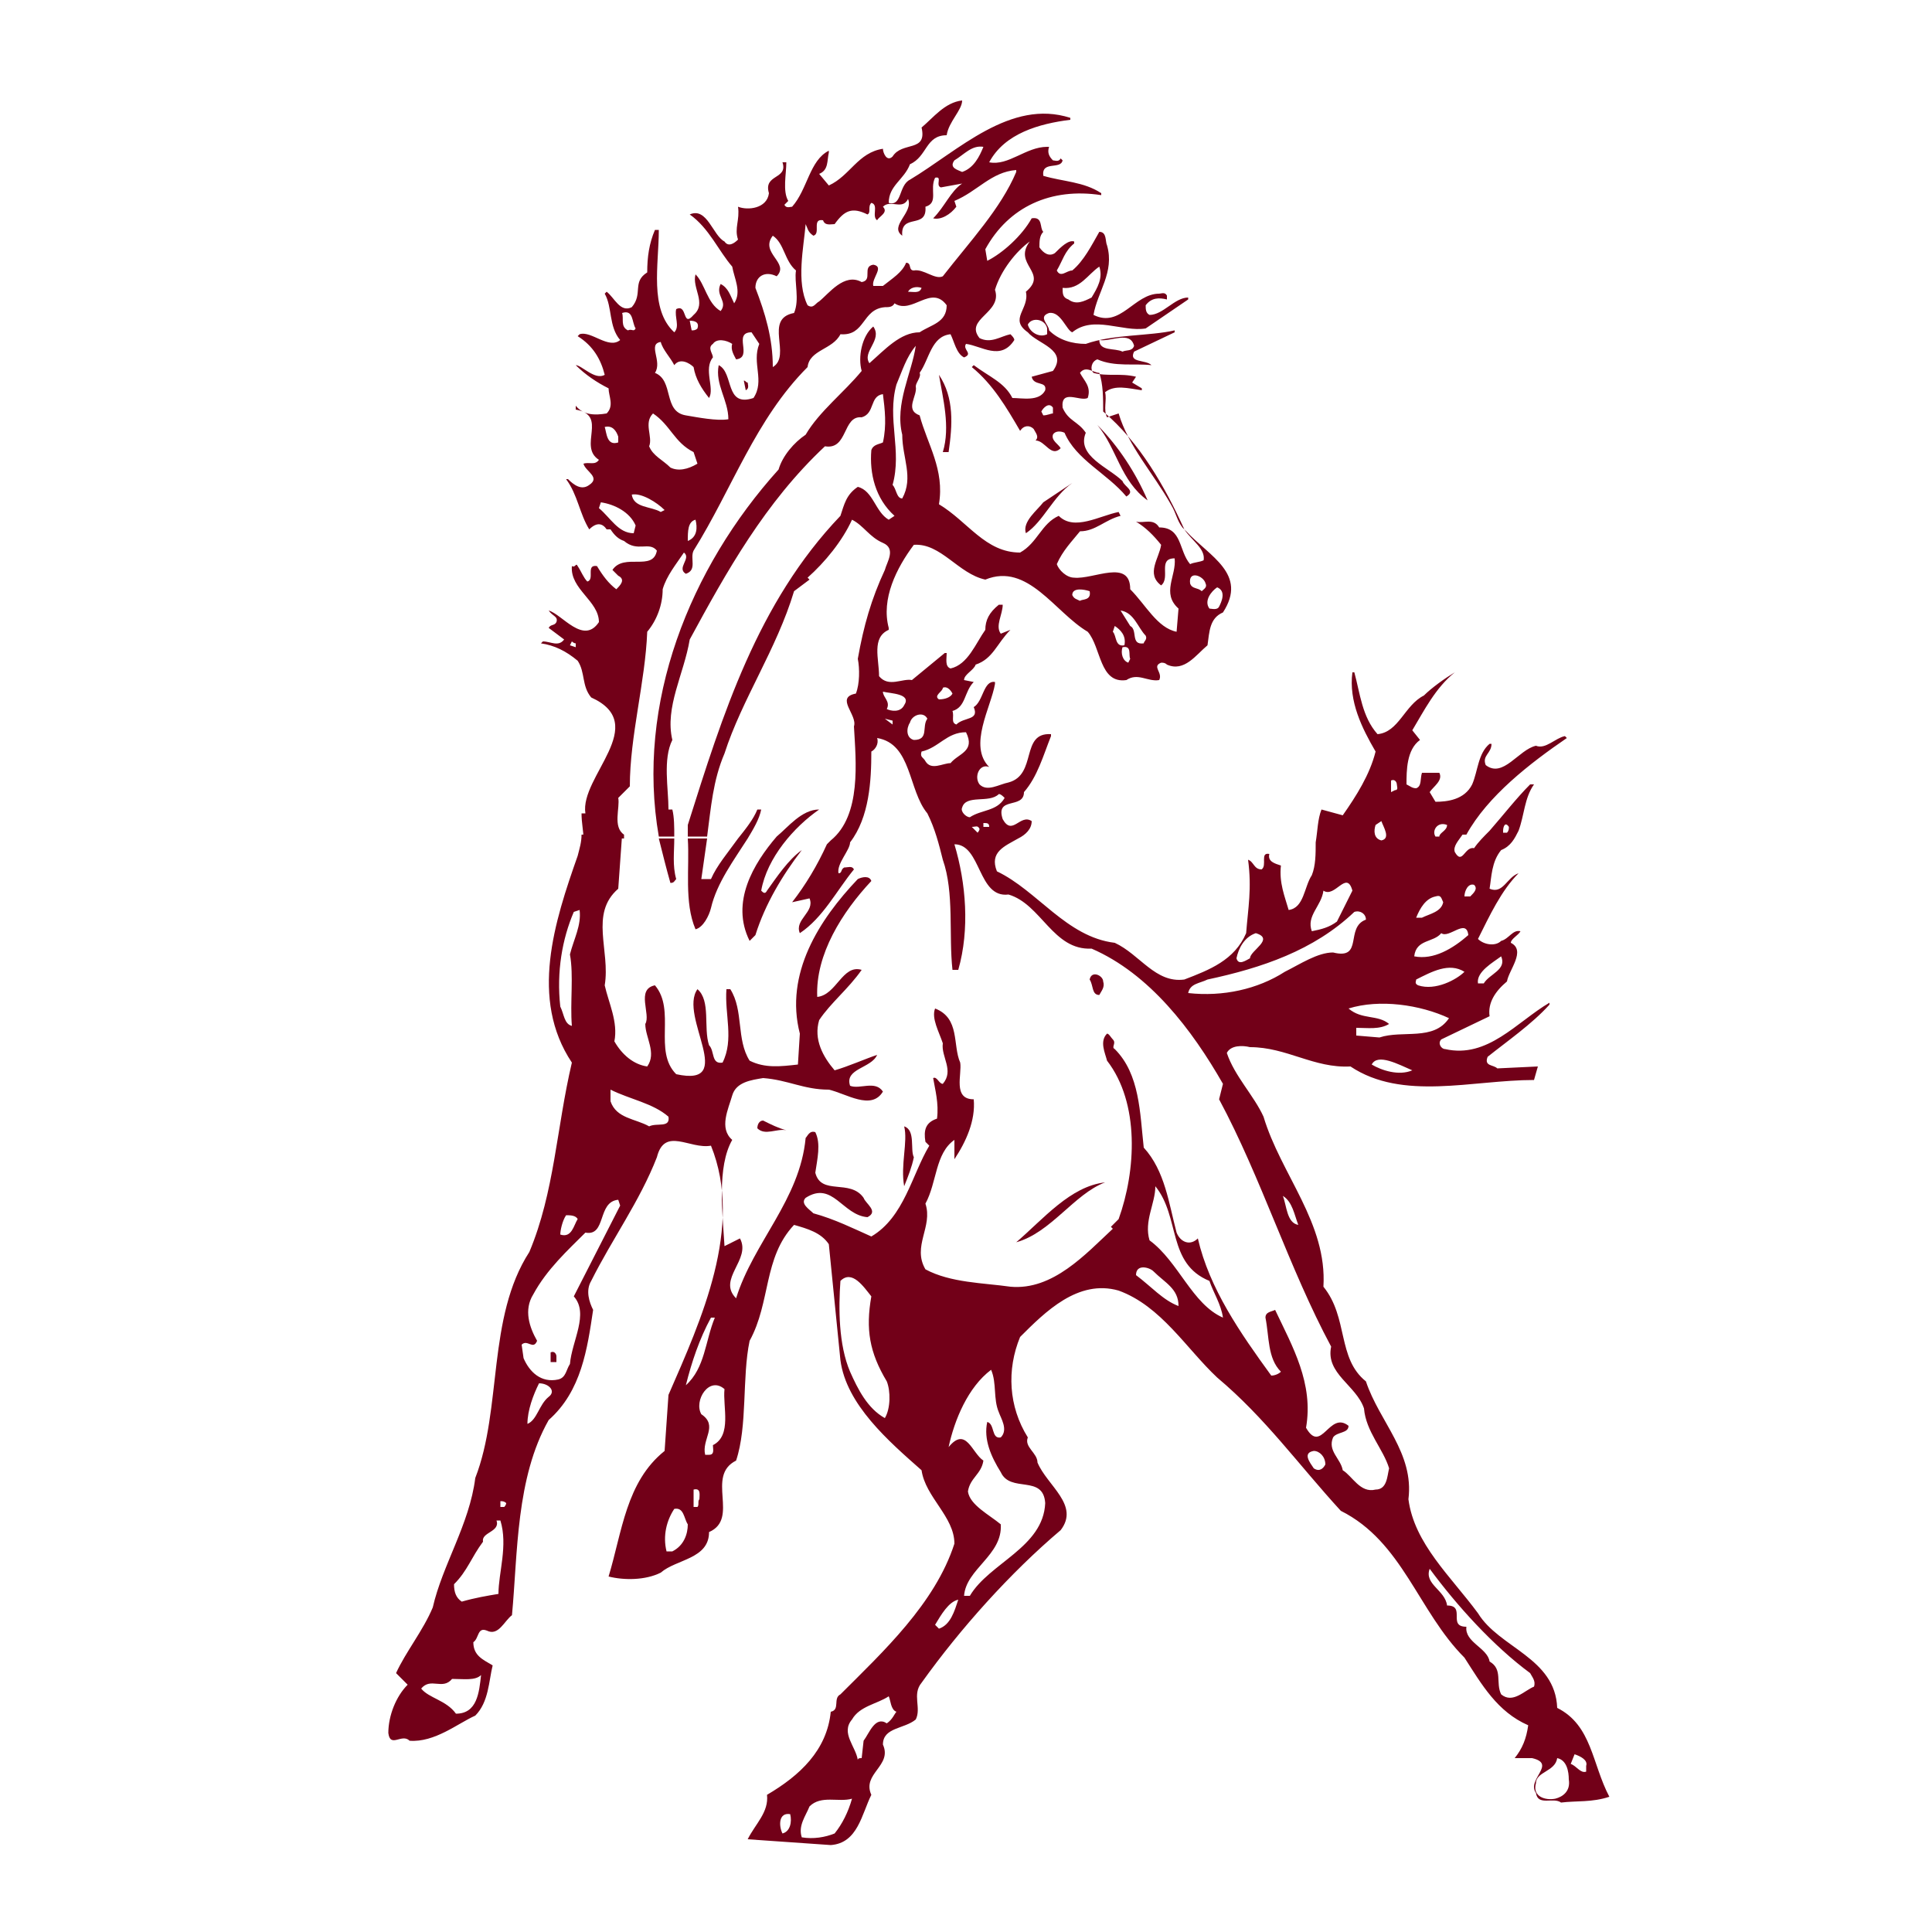 <?xml version="1.0" encoding="utf-8"?>
<!-- Generator: Adobe Illustrator 19.1.0, SVG Export Plug-In . SVG Version: 6.00 Build 0)  -->
<!DOCTYPE svg PUBLIC "-//W3C//DTD SVG 1.1//EN" "http://www.w3.org/Graphics/SVG/1.1/DTD/svg11.dtd">
<svg version="1.1" xmlns="http://www.w3.org/2000/svg" xmlns:xlink="http://www.w3.org/1999/xlink" x="0px" y="0px"
	 viewBox="33 -33 100 100" enable-background="new 33 -33 100 100" xml:space="preserve">

<g id="AREA_1">
	<path fill="#720018" d="M113.6,55.4c-0.1-2.6-3-3.1-4.1-4.9c-1.4-1.9-3.3-3.6-3.6-5.9c0.3-2.4-1.5-4-2.2-6.1
		c-1.5-1.2-0.9-3.3-2.2-4.9c0.2-3.3-2.2-5.8-3.1-8.8c-0.5-1.1-1.5-2.1-1.9-3.3c0.2-0.4,0.8-0.4,1.2-0.3c1.9,0,3.3,1.1,5.2,1
		c2.7,1.8,6.3,0.7,9.5,0.7l0.2-0.7l-2.1,0.1c-0.2-0.2-0.7-0.1-0.5-0.6c1-0.8,2.3-1.7,3.2-2.7l0-0.1c-1.7,1-3.2,2.9-5.4,2.4
		c-0.2,0-0.4-0.3-0.2-0.5l2.5-1.2c-0.1-0.7,0.3-1.3,0.9-1.8c0.1-0.6,1-1.6,0.2-2c0-0.2,0.4-0.4,0.5-0.6c-0.4-0.1-0.6,0.4-1,0.5
		c-0.3,0.3-0.9,0.2-1.2-0.1c0.6-1.2,1.2-2.5,2.1-3.4l0,0c-0.6,0.2-0.8,1.1-1.5,0.8c0.1-0.6,0.1-1.4,0.6-2c0.5-0.2,0.7-0.6,0.9-1h0
		c0.3-0.8,0.3-1.7,0.8-2.4l-0.2,0c-0.7,0.7-1.4,1.6-2.1,2.4l0.7,0c0-0.2,0.1-0.5,0.3-0.2c0,0.1,0,0.2-0.1,0.3l-0.2,0c0,0,0,0,0-0.1
		l-0.7,0c-0.3,0.3-0.6,0.6-0.8,0.9c-0.5-0.1-0.6,0.9-1,0.2c-0.1-0.3,0.2-0.6,0.4-0.9h0.2c1.1-2,3.3-3.7,5.2-5l-0.1-0.1
		c-0.5,0.1-1,0.7-1.5,0.5c-0.9,0.2-1.7,1.7-2.6,1c-0.2-0.5,0.3-0.6,0.3-1.1l-0.1,0c-0.6,0.5-0.6,1.4-0.9,2.1
		c-0.4,0.8-1.3,0.9-1.9,0.9L107,8c0.2-0.3,0.7-0.6,0.5-1l-0.9,0c-0.1,0.3,0,0.7-0.3,0.8c-0.2,0-0.3-0.1-0.5-0.2c0-0.7,0-1.8,0.7-2.3
		l-0.4-0.5c0.6-1,1.2-2.2,2.2-3l0,0c-0.5,0.3-1.2,0.8-1.6,1.2c-1,0.5-1.3,1.9-2.4,2c-0.8-0.9-0.9-2.1-1.2-3.2l-0.1,0
		c-0.2,1.5,0.5,2.9,1.2,4.1c-0.3,1.2-1,2.3-1.7,3.3l-1.1-0.3c-0.2,0.5-0.2,1.1-0.3,1.7h0c0,0.6,0,1.2-0.2,1.7
		c-0.4,0.6-0.4,1.7-1.2,1.8c-0.2-0.7-0.5-1.4-0.4-2.3c-0.3-0.1-0.7-0.2-0.6-0.6c-0.5-0.1-0.1,0.6-0.4,0.8c-0.4,0-0.4-0.4-0.7-0.5
		c0.2,1.5,0,2.5-0.1,3.8c-0.6,1.4-1.9,1.9-3.2,2.4c-1.5,0.2-2.3-1.3-3.6-1.9c-2.5-0.3-4-2.7-6.1-3.7c-0.4-1,0.4-1.3,1.1-1.7h0
		c0.4-0.2,0.7-0.5,0.7-0.9c-0.6-0.4-1,0.8-1.5-0.1C84.5,8.2,86,8.9,86,8c0.7-0.8,1-1.9,1.4-2.9l0-0.1c-1.6-0.1-0.7,2.1-2.2,2.5
		c-0.5,0.1-1.1,0.5-1.5,0.1c-0.3-0.4,0-1.1,0.5-0.9l0,0c-1.1-1.1,0.1-3.1,0.3-4.3l0-0.1c-0.6-0.1-0.6,1-1.1,1.3
		c0.3,0.7-0.5,0.5-0.9,0.9c-0.3-0.1-0.1-0.4-0.2-0.7c0.7-0.2,0.6-1,1.1-1.5l-0.5-0.1c0-0.3,0.5-0.5,0.6-0.8c0.9-0.3,1.1-1.1,1.8-1.8
		l0,0l-0.5,0.2c-0.3-0.4,0.1-1,0.1-1.5l-0.2,0C84.2-1.3,84-0.9,84-0.4c-0.5,0.7-0.9,1.8-1.8,2C81.9,1.5,82,1.1,82,0.8l-0.1,0
		l-1.7,1.4c-0.5-0.1-1.2,0.4-1.7-0.2c0-0.9-0.4-2,0.5-2.4l0-0.1c-0.4-1.5,0.4-3.1,1.3-4.3c1.4-0.1,2.3,1.5,3.7,1.8
		c2.2-0.9,3.6,1.7,5.3,2.7c0.7,0.8,0.6,2.7,2,2.5c0.6-0.4,1.1,0.1,1.7,0c0.2-0.4-0.4-0.7,0.1-0.9c0.1,0,0.2,0,0.3,0.1
		c0.9,0.4,1.5-0.5,2.1-1c0.1-0.7,0.1-1.4,0.8-1.7c1.3-2-0.7-2.9-1.9-4.2l-0.2-0.2c-0.3-0.4-0.3-0.7-0.6-1.2c-0.9-1.6-2.2-3-2.7-4.7
		l-0.6,0.2c-0.2-0.4,0-0.9-0.1-1.3c0.5-0.4,1.2-0.2,1.9-0.1l0-0.1l-0.5-0.3l0.2-0.3l0,0c-0.8-0.2-1.5,0-2.2-0.2
		c-0.2-0.2-0.1-0.6,0.2-0.7c0.9,0.4,1.9,0.2,2.8,0.3c0,0,0,0,0,0c-0.3-0.3-1.2-0.1-0.9-0.7l2.1-1l0-0.1c-1.3,0.3-3.2,0.2-4.6,0.7
		c-0.7,0-1.4-0.2-1.9-0.7c0-0.3-0.6-0.7,0-0.9c0.6-0.1,0.9,0.9,1.2,1c1.1-0.9,2.6,0,3.8-0.2l2.2-1.5l0-0.1c-0.7,0-1.3,0.9-2,0.9
		c-0.2-0.1-0.2-0.3-0.2-0.5c0.3-0.4,0.7-0.4,1.1-0.3l0-0.2c-0.1-0.2-0.3-0.1-0.4-0.1c-1.3,0-2,1.8-3.4,1.1c0.2-1.2,1.1-2.2,0.7-3.6
		c-0.1-0.2,0-0.7-0.4-0.7c-0.4,0.7-0.8,1.5-1.4,2c-0.3,0-0.6,0.4-0.8,0c0.3-0.5,0.4-1,0.9-1.4l0-0.1c-0.3-0.1-0.7,0.3-1,0.6
		c-0.3,0.2-0.6,0-0.8-0.3c0-0.3,0-0.6,0.2-0.8c-0.2-0.2,0-0.8-0.6-0.7c-0.5,0.9-1.5,1.8-2.3,2.2L84-20.1c1.2-2.2,3.4-3.2,6-2.8
		l0-0.1c-0.9-0.6-2-0.6-3-0.9c-0.1-0.8,0.9-0.3,1-0.8l-0.1-0.1c-0.1,0.2-0.3,0.1-0.4,0.1c-0.2-0.2-0.3-0.4-0.2-0.7l-0.1,0
		c-1.1,0-2,1-3,0.8c0.8-1.5,2.6-2,4.2-2.2l0-0.1c-3.1-1-5.8,1.7-8.3,3.2c-0.6,0.3-0.4,1.4-1.1,1.2c0-0.9,0.8-1.2,1.1-2
		C81-24.9,80.9-26,82-26c0.1-0.7,0.8-1.3,0.8-1.8c-0.9,0.1-1.5,0.9-2.1,1.4c0.3,1.3-1,0.7-1.5,1.5c-0.3,0.3-0.5-0.2-0.5-0.4
		c-1.3,0.2-1.7,1.4-2.8,1.9L75.4-24c0.5-0.2,0.4-0.7,0.5-1.1l0-0.1c-1,0.5-1.1,2-1.9,2.9c-0.1,0-0.3,0.1-0.4-0.1l0.2-0.2
		c-0.3-0.5-0.1-1.4-0.1-2l-0.2,0c0.3,0.9-1,0.6-0.7,1.6c-0.1,0.8-1.1,0.9-1.6,0.7c0.1,0.7-0.2,1.1,0,1.7c-0.2,0.2-0.5,0.4-0.7,0.1
		c-0.6-0.3-0.9-1.8-1.8-1.4c1,0.7,1.5,1.9,2.2,2.7c0.1,0.6,0.5,1.3,0.1,1.9c-0.2-0.4-0.3-0.8-0.7-1c-0.3,0.6,0.4,0.9,0,1.4
		c-0.7-0.4-0.8-1.4-1.3-1.9c-0.2,0.7,0.6,1.5-0.1,2.1c-0.6,0.7-0.3-0.6-0.9-0.3c-0.1,0.4,0.2,0.9-0.1,1.2c-1.3-1.2-0.8-3.5-0.8-5.3
		l-0.2,0c-0.3,0.7-0.4,1.4-0.4,2.2c-0.8,0.5-0.2,1.1-0.8,1.8c-0.6,0.3-0.9-0.5-1.3-0.8l-0.1,0.1c0.4,0.7,0.2,1.7,0.8,2.4
		c-0.6,0.5-1.5-0.5-2.1-0.3l-0.1,0.1c0.8,0.5,1.2,1.2,1.4,2c-0.5,0.3-1.2-0.5-1.5-0.5l0,0c0.5,0.5,1.1,0.9,1.7,1.2
		c0,0.4,0.3,0.9-0.1,1.3c-0.6,0.1-1.2,0.1-1.6-0.4l0,0.2c1.7,0.3,0.1,1.9,1.2,2.6c-0.2,0.3-0.5,0.1-0.8,0.2c0.1,0.4,0.9,0.7,0.3,1.1
		c-0.4,0.3-0.8,0-1.1-0.3l-0.1,0c0.6,0.8,0.7,1.8,1.2,2.6h0c0.4-0.4,0.7-0.3,0.9,0h0.2c0.2,0.3,0.4,0.5,0.7,0.6
		C66-4.4,66.6-5,67-4.5c-0.2,1.1-1.7,0.1-2.3,1L65-3.2c0.4,0.2,0.1,0.5-0.1,0.7c-0.4-0.3-0.7-0.7-1-1.2c-0.6-0.1-0.1,0.7-0.5,0.8
		c-0.2-0.2-0.3-0.5-0.5-0.8c-0.1-0.2-0.1,0.1-0.3,0c-0.1,1.2,1.4,1.8,1.4,2.9c-0.8,1.2-1.9-0.4-2.6-0.6l0,0c0.2,0.3,0.5,0.3,0.4,0.6
		c-0.1,0.2-0.3,0.1-0.4,0.3l0.8,0.6c-0.3,0.4-0.7,0.1-1.1,0.1L61,0.3c0.7,0.1,1.3,0.4,1.9,0.9c0.4,0.6,0.2,1.3,0.7,1.9
		c3.1,1.4-0.6,4.1-0.3,6l-0.2,0c0,0.5,0.1,0.9,0.1,1.3h2.1l0-0.2c-0.6-0.4-0.2-1.4-0.3-1.9l0.6-0.6c0-2.6,0.8-5.4,0.9-8
		c0.5-0.6,0.8-1.4,0.8-2.2c0.2-0.7,0.7-1.3,1.1-1.9c0.4,0.3-0.4,0.8,0.1,1.1c0.6-0.2,0.2-0.8,0.4-1.2c2-3.2,3.2-6.8,5.9-9.5
		c0.1-0.9,1.3-0.9,1.7-1.7c1.3,0.1,1.1-1.3,2.3-1.4c0.2,0,0.4,0,0.5-0.2c0.9,0.6,1.9-1,2.7,0.1c0,0.9-0.8,1-1.4,1.4
		c-1,0-1.8,0.9-2.6,1.6c-0.4-0.6,0.7-1.2,0.2-1.9c-0.6,0.5-0.8,1.6-0.6,2.3c-0.9,1.1-2.2,2.1-2.9,3.3c-0.6,0.4-1.2,1.1-1.4,1.8
		c-4.6,5.1-7.4,12.1-6.2,19h0.8c0-0.5,0-1-0.1-1.4l-0.2,0c0-1.1-0.3-2.6,0.2-3.6c-0.4-1.7,0.6-3.4,0.9-5.2c1.9-3.5,3.9-7.1,7-10
		c1.2,0.2,0.9-1.6,1.9-1.5c0.7-0.2,0.4-1.1,1.1-1.2c0.1,0.8,0.2,1.6,0,2.5c-0.2,0.1-0.5,0.1-0.6,0.4c-0.1,1.2,0.2,2.5,1.2,3.4
		L79-6.1c-0.7-0.4-0.8-1.5-1.6-1.7c-0.6,0.4-0.7,0.9-0.9,1.5c-4.3,4.5-6.1,10.3-7.9,16c0,0.2,0,0.4,0,0.6h1c0.2-1.5,0.3-2.9,0.9-4.3
		c0.9-2.8,2.7-5.4,3.6-8.4L74.9-3l-0.1-0.1c0.9-0.8,1.8-1.9,2.3-3c0.6,0.3,0.9,0.9,1.6,1.2c0.7,0.3,0.2,1,0.1,1.4
		c-0.7,1.5-1.1,2.9-1.4,4.6c0.1,0.5,0.1,1.3-0.1,1.8c-1.1,0.2,0.1,1.1-0.1,1.7c0.1,1.8,0.4,4.6-1.2,5.9c-0.1,0.1-0.1,0.1-0.2,0.2
		c-0.5,1.1-1.1,2.1-1.8,3l0.9-0.2c0.3,0.7-0.8,1.1-0.5,1.8c1.2-0.8,1.9-2.2,2.8-3.3c-0.1-0.2-0.3-0.1-0.5-0.1
		c-0.2,0.1-0.1,0.3-0.3,0.3c-0.1-0.5,0.6-1.2,0.6-1.6c1-1.3,1.1-3.2,1.1-4.7c0.2-0.1,0.4-0.4,0.3-0.7c1.8,0.3,1.6,2.7,2.6,3.9
		c0.4,0.8,0.6,1.6,0.8,2.4c0.6,1.7,0.3,3.9,0.5,5.7l0.3,0c0.6-2.1,0.4-4.5-0.2-6.5c1.4,0,1.2,2.8,2.8,2.6c1.7,0.5,2.3,2.9,4.3,2.8
		c3,1.3,5.2,4.2,6.8,7l-0.2,0.8c2.2,4.1,3.6,8.7,5.8,12.8c-0.3,1.4,1.3,2,1.7,3.2c0.1,1.2,1,2.1,1.3,3.1c-0.1,0.4-0.1,1.1-0.7,1.1
		c-0.8,0.2-1.2-0.7-1.7-1c-0.1-0.6-0.8-1-0.5-1.7c0.2-0.3,0.8-0.2,0.8-0.6c-1-0.8-1.4,1.5-2.2,0.1c0.4-2.3-0.7-4.2-1.6-6.1
		c-0.2,0.1-0.5,0.1-0.5,0.4c0.2,1,0.1,2.1,0.8,2.8c-0.1,0.1-0.3,0.2-0.5,0.2c-1.6-2.2-3.2-4.5-3.8-7.1c-0.4,0.4-0.9,0.2-1.1-0.3
		c-0.4-1.5-0.6-3.2-1.7-4.4c-0.2-1.8-0.2-3.8-1.5-5.1c-0.2-0.1,0.1-0.3-0.1-0.5c-0.1-0.1-0.2-0.3-0.3-0.3c-0.4,0.4-0.1,1,0,1.4
		c1.7,2.2,1.5,5.7,0.6,8.2l-0.4,0.4l0.1,0.1c-1.4,1.3-3.1,3.2-5.3,3c-1.4-0.2-3.1-0.2-4.4-0.9c-0.7-1.2,0.4-2.2,0-3.4
		c0.6-1.1,0.5-2.6,1.5-3.3l0,1c0.6-0.9,1.1-2,1-3.1c-1.1,0-0.6-1.3-0.7-1.9c-0.4-0.9,0-2.3-1.3-2.8c-0.2,0.5,0.2,1.2,0.4,1.8
		c-0.1,0.7,0.6,1.4,0,2.1c-0.2,0-0.3-0.4-0.5-0.3c0.1,0.6,0.3,1.3,0.2,2.1c-0.6,0.2-0.7,0.6-0.6,1.2l0.2,0.2c-0.9,1.5-1.3,3.7-3,4.7
		c-0.9-0.4-1.9-0.9-3-1.2c-0.2-0.2-0.7-0.5-0.4-0.8c1.4-0.9,1.9,0.9,3.2,1c0.6-0.3-0.1-0.7-0.2-1c-0.7-1-2.2-0.1-2.5-1.3
		c0.1-0.7,0.3-1.5,0-2.1c-0.3-0.1-0.4,0.2-0.5,0.3c-0.3,3.2-2.7,5.4-3.6,8.3c-1-1,0.8-2,0.2-3.1l-0.8,0.4c-0.1-1.7-0.4-4.1,0.4-5.5
		c-0.7-0.6-0.2-1.6,0-2.3c0.2-0.7,1-0.8,1.6-0.9c1.3,0.1,2.1,0.6,3.4,0.6c0.9,0.2,2.2,1.1,2.8,0.1c-0.4-0.6-1.2-0.1-1.7-0.3
		c-0.3-0.9,1.1-0.9,1.4-1.6c-0.6,0.2-1.5,0.6-2.2,0.8c-0.6-0.7-1.1-1.6-0.8-2.6c0.6-0.9,1.5-1.6,2.2-2.6c-1-0.3-1.3,1.3-2.3,1.4
		c-0.1-2.2,1.3-4.4,2.8-6c-0.1-0.3-0.5-0.2-0.7-0.1c-2,2.1-3.8,4.9-3,8l-0.1,1.6c-0.9,0.1-1.7,0.2-2.5-0.2c-0.7-1.1-0.3-2.6-1-3.7
		l-0.2,0c-0.1,1.3,0.4,2.6-0.2,3.8c-0.6,0.1-0.4-0.6-0.7-0.9c-0.3-0.9,0.1-2.3-0.6-2.9c-1,1.4,2.1,5.1-1.1,4.4
		c-1.2-1.2,0-3.3-1.1-4.6c-1,0.2-0.2,1.5-0.5,2c0,0.7,0.6,1.5,0.1,2.2c-0.7-0.1-1.3-0.6-1.7-1.3c0.2-1-0.3-2-0.5-2.9
		c0.3-1.8-0.8-3.7,0.7-5l0.2-2.8l-2.1,0c0,0.4-0.1,0.7-0.2,1.1c-1.2,3.4-2.5,7.4-0.3,10.7c-0.8,3.4-0.9,6.7-2.2,9.8
		c-2.2,3.4-1.4,8.1-2.8,11.7c-0.3,2.4-1.7,4.5-2.2,6.7c-0.5,1.2-1.4,2.3-1.9,3.4l0.6,0.6c-0.6,0.6-1,1.6-1,2.5
		c0.1,0.8,0.7,0,1.1,0.4c1.3,0.1,2.5-0.9,3.4-1.3c0.7-0.7,0.7-1.8,0.9-2.6c-0.5-0.3-1-0.5-1-1.2c0.3-0.2,0.2-0.8,0.7-0.6
		c0.6,0.3,0.9-0.5,1.3-0.8c0.3-3.2,0.2-7.1,1.9-10.1c1.7-1.5,2-3.7,2.3-5.7c-0.2-0.4-0.4-1-0.1-1.5c1.1-2.2,2.5-4.1,3.4-6.4
		c0.4-1.6,1.7-0.4,2.8-0.6c1.7,4.2-0.5,9-2.2,12.9l-0.2,2.9c-2,1.6-2.2,4.2-2.9,6.5c0.8,0.2,1.9,0.2,2.7-0.2
		c0.8-0.7,2.5-0.7,2.5-2.1c1.6-0.7-0.2-2.9,1.4-3.7c0.6-1.8,0.3-4.3,0.7-6.2c1.1-2,0.7-4.3,2.3-6c0.7,0.2,1.4,0.4,1.8,1l0.6,6
		c0.3,2.3,2.5,4.2,4.2,5.7c0.2,1.4,1.7,2.4,1.7,3.8c-1,3.1-3.7,5.6-5.9,7.8c-0.4,0.2,0,0.8-0.5,0.9c-0.2,2-1.6,3.3-3.3,4.3
		c0.1,0.9-0.6,1.5-1,2.3l4.3,0.3c1.4-0.1,1.6-1.6,2.1-2.6c-0.5-1.1,1.1-1.5,0.6-2.6c0-0.9,1.1-0.8,1.7-1.3c0.3-0.6-0.2-1.3,0.3-1.9
		c2-2.8,4.6-5.7,7.2-7.9c1-1.3-0.7-2.3-1.2-3.5c0-0.5-0.7-0.8-0.5-1.3c-1-1.6-1.1-3.5-0.4-5.2c1.3-1.3,3-3,5.1-2.4
		c2.2,0.8,3.5,3,5.1,4.5c2.5,2.1,4.2,4.5,6.4,6.9c3.2,1.6,4,5.2,6.4,7.6c0.9,1.4,1.7,2.8,3.3,3.5c-0.1,0.7-0.3,1.2-0.7,1.7l0.9,0
		c1.3,0.3-0.3,1.1,0.2,1.8c0.1,0.7,0.9,0.2,1.3,0.5c0.8-0.1,1.6,0,2.5-0.3C115.4,58.3,115.4,56.3,113.6,55.4z M110.7,16.5
		c0.3,0.7-0.6,0.9-0.9,1.4l-0.3,0C109.4,17.3,110.3,16.8,110.7,16.5z M91.7-15.1c-0.1,0.3-0.4,0.2-0.6,0.3c-0.4-0.2-1.2,0-1.2-0.6
		C90.5-15.3,91.5-15.9,91.7-15.1z M88-18.1c0.9,0.1,1.3-0.7,1.9-1.1c0.2,0.6-0.1,1.1-0.4,1.6c-0.4,0.2-0.8,0.4-1.2,0.1
		C88-17.6,88-17.8,88-18.1z M62.8,0.5l-0.3-0.1l0.1-0.2c0,0,0.1,0.1,0.2,0.1L62.8,0.5z M88.9-1.9C88.7-2,88.6-2,88.5-2.2
		c0-0.4,0.6-0.3,0.9-0.2C89.5-1.9,89-2,88.9-1.9z M90.6-0.3l0.1-0.3c0.3,0.2,0.6,0.5,0.5,1C90.7,0.5,90.8-0.1,90.6-0.3z M91.4,1.3
		c-0.3-0.1-0.4-0.5-0.3-0.8c0.5-0.1,0.3,0.4,0.4,0.6L91.4,1.3z M92.2,0.3c-0.7,0.1-0.3-0.7-0.7-0.9L91-1.4c0.7,0.1,0.9,0.9,1.3,1.3
		C92.4,0.1,92.2,0.2,92.2,0.3z M96-2.6c0.5,0.2,0.2,0.8,0.1,1c-0.1,0.2-0.4,0.1-0.5,0.1C95.3-1.9,95.7-2.4,96-2.6z M95.4-2.8
		c0.1,0.2-0.1,0.3-0.2,0.4c-0.2-0.2-0.5-0.1-0.6-0.4C94.5-3.5,95.3-3.2,95.4-2.8z M87.2-16l0,0.3c-0.4,0.2-0.9-0.1-1-0.5
		C86.4-16.6,87.1-16.5,87.2-16z M82.4-24.7c0.5-0.3,0.9-0.8,1.5-0.7c-0.2,0.5-0.5,1.1-1.1,1.3C82.6-24.2,82.1-24.3,82.4-24.7z
		 M69.1-16c-0.1,0.1-0.2,0.1-0.3,0.1l-0.1-0.5C69-16.4,69.2-16.3,69.1-16z M65.9-16c-0.1,0.2-0.2,0-0.4,0.1
		c-0.4-0.2-0.2-0.6-0.3-0.9C65.8-17,65.7-16.3,65.9-16z M65-10.4l0,0.3c-0.6,0.2-0.6-0.5-0.7-0.8C64.7-11,64.9-10.7,65-10.4z
		 M65.8-5.4c-0.8,0-1.2-0.8-1.8-1.3L64.1-7c0.7,0.1,1.5,0.5,1.8,1.2L65.8-5.4z M67.2-6.5c-0.5-0.3-1.4-0.2-1.5-0.9
		C66.2-7.5,67-7,67.4-6.6L67.2-6.5z M68.6-5c0-0.5,0-1,0.4-1.1C69.1-5.7,69.1-5.2,68.6-5z M67.7-8.8c-0.4-0.4-0.9-0.6-1.1-1.1
		c0.2-0.5-0.3-1.2,0.2-1.7c0.9,0.6,1.1,1.5,2.1,2l0.2,0.6C68.6-8.7,68.1-8.6,67.7-8.8z M72-12.4c-1.5,0.5-1-1.3-1.8-1.7
		c-0.2,1,0.5,1.8,0.5,2.8c-0.6,0.1-1.6-0.1-2.2-0.2c-1.2-0.2-0.6-1.8-1.6-2.2c0.4-0.6-0.4-1.5,0.3-1.6c0.1,0.4,0.5,0.8,0.7,1.2
		c0.3-0.4,0.8-0.1,1,0.1c0.1,0.6,0.4,1.1,0.8,1.6c0.3-0.5-0.3-1.5,0.2-2.1c0-0.2-0.3-0.5,0-0.7c0.2-0.3,0.7-0.2,1,0
		c-0.1,0.3,0.1,0.6,0.2,0.8c0.9-0.1-0.2-1.4,0.8-1.4l0.4,0.6C71.9-14.2,72.6-13.3,72-12.4z M74.1-16.8C72.5-16.5,74-14.6,73-14
		c0-1.5-0.4-2.8-0.9-4.1c0-0.6,0.5-0.9,1.1-0.6c0.7-0.7-0.9-1.2-0.2-2.1c0.6,0.4,0.6,1.3,1.2,1.8C74.1-18.4,74.4-17.5,74.1-16.8z
		 M80-17.9c0.1-0.2,0.4-0.3,0.7-0.2C80.6-17.8,80.3-17.9,80-17.9z M80.3-19c-0.3,0-0.1-0.4-0.4-0.4c-0.2,0.5-0.7,0.8-1.2,1.2l-0.5,0
		c-0.1-0.4,0.6-1,0-1.1c-0.6,0.1,0,0.8-0.6,0.9c-0.9-0.5-1.7,0.6-2.2,1c-0.2,0.1-0.3,0.4-0.6,0.2c-0.6-1.2-0.2-3-0.1-4.2
		c0.1,0.2,0.1,0.4,0.4,0.6c0.4-0.1-0.1-0.9,0.5-0.8c0.1,0.3,0.4,0.2,0.6,0.2c0.5-0.7,0.9-0.9,1.7-0.5c0.2-0.1,0-0.4,0.2-0.6
		c0.4,0.1,0,0.7,0.3,0.9c0.1-0.2,0.6-0.4,0.3-0.7c0.4-0.4,1,0.2,1.3-0.4c0.3,0.7-1,1.4-0.3,1.9c-0.1-1.2,1.3-0.3,1.2-1.5
		c0.7-0.2,0.2-0.9,0.5-1.5c0.4-0.1,0,0.4,0.3,0.5l1.1-0.2c-0.6,0.4-0.9,1.2-1.5,1.8c0.4,0.1,0.9-0.2,1.2-0.6l-0.1-0.3
		c1.2-0.5,1.9-1.5,3.2-1.6l0,0.1c-0.8,1.9-2.4,3.6-3.8,5.4C81.4-18.5,80.8-19.1,80.3-19z M80.6-13.7c0.5-0.7,0.6-1.9,1.6-2
		c0.2,0.4,0.3,1,0.7,1.2c0.5-0.2-0.1-0.4,0.1-0.7c0.8,0.1,1.8,0.9,2.5-0.2c0-0.1-0.1-0.2-0.2-0.3c-0.5,0.1-1,0.5-1.6,0.2
		c-0.8-1,1.2-1.3,0.8-2.5c0.3-1,1.1-2,1.8-2.5c-0.9,1.2,1,1.6-0.2,2.6c0.2,0.9-0.9,1.4,0.1,2.1c0.5,0.6,2.1,0.9,1.3,2l-1.1,0.3
		c0.1,0.5,0.8,0.2,0.7,0.7c-0.3,0.6-1.2,0.4-1.7,0.4c-0.4-0.8-1.2-1.1-2-1.7l-0.1,0.1c1.1,0.9,1.8,2.1,2.5,3.3
		c0.2-0.3,0.5-0.3,0.7-0.1c0.1,0.2,0.3,0.4,0.1,0.6c0.5,0,0.8,0.9,1.3,0.4c-0.1-0.2-0.5-0.4-0.4-0.7c0.1-0.2,0.4-0.2,0.6-0.1
		c0.6,1.4,2.2,2.1,3.2,3.3c0.5-0.3-0.1-0.5-0.2-0.8c-0.7-0.7-2.4-1.3-1.9-2.5c-0.4-0.6-0.9-0.6-1.2-1.3c-0.1-1,0.9-0.3,1.3-0.5
		c0.2-0.6-0.2-0.9-0.4-1.3c0.3-0.4,0.7,0,1,0c0.2,0.6,0.2,1.3,0.2,2c1.9,1.6,3.2,3.9,4.2,6.1C94.7-5,95.4-4.6,95.3-4
		c-0.2,0.1-0.5,0.1-0.7,0.2C94-4.5,94.2-5.7,93-5.7c-0.3-0.5-0.8-0.2-1.2-0.3L91.8-6c0.5,0.3,0.9,0.7,1.3,1.2
		c-0.1,0.7-0.8,1.5,0,2.1c0.5-0.4-0.2-1.4,0.7-1.4c0.1,0.9-0.7,1.8,0.2,2.6l-0.1,1.2c-1-0.2-1.6-1.4-2.4-2.2c0-1.6-1.9-0.5-2.9-0.6
		c-0.4,0-0.8-0.4-0.9-0.7c0.3-0.7,0.8-1.2,1.2-1.7c0.8,0,1.3-0.6,2.1-0.8l-0.1-0.2c-1,0.2-2.3,1-3.1,0.2c-0.9,0.4-1.1,1.4-2,1.9
		c-1.8,0-2.7-1.6-4.2-2.5c0.3-1.8-0.6-3.1-1-4.6c-0.8-0.3-0.1-1-0.2-1.5C80.4-13.2,80.7-13.5,80.6-13.7L80.6-13.7z M87.5-11.6
		c-0.1,0-0.3,0.1-0.5,0.1l-0.1-0.2c0.1-0.2,0.4-0.5,0.6-0.2C87.5-11.8,87.5-11.7,87.5-11.6z M79.2-7.9c0.5-1.8-0.3-3.4,0.2-5.2
		c0.3-0.7,0.5-1.4,1-2c-0.2,1.4-1.1,3-0.7,4.6c0,1.2,0.6,2.2,0,3.3C79.4-7.2,79.4-7.7,79.2-7.9z M81.8,2.6c0.2-0.1,0.4,0.1,0.5,0.3
		c-0.1,0.2-0.4,0.3-0.7,0.3C81.3,3,81.8,2.8,81.8,2.6z M79.2,4.5l-0.4-0.3l0.4,0.1L79.2,4.5z M79.8,3.5c-0.2,0.4-0.7,0.3-0.9,0.2
		c0.2-0.4-0.2-0.6-0.2-0.9C79.1,2.9,80.2,2.9,79.8,3.5z M80.1,4.4C80.2,4,80.8,3.8,81,4.2c-0.3,0.4,0.1,1.1-0.7,1.1
		C79.9,5.2,79.9,4.7,80.1,4.4z M82.2,6.5c-0.4,0-1,0.4-1.3-0.1c-0.1-0.2-0.3-0.2-0.2-0.5c0.9-0.2,1.3-1,2.3-1
		C83.5,5.9,82.6,6,82.2,6.5z M83.2,9.3c-0.2,0-0.5-0.3-0.4-0.5c0.2-0.7,1.4-0.2,1.9-0.7c0.1,0,0.2,0.1,0.3,0.2
		C84.6,9,83.8,8.9,83.2,9.3z M83.6,10.1l-0.3-0.3c0.2,0,0.3-0.1,0.4,0.1C83.7,10,83.6,10.1,83.6,10.1z M84.2,9.8l-0.3,0l0-0.2
		C84.1,9.6,84.2,9.6,84.2,9.8L84.2,9.8z M104,22.1c0.3-0.6,1.4,0,2.1,0.3C105.4,22.7,104.5,22.4,104,22.1z M106.3,17.7
		c0.8-0.4,1.7-0.9,2.5-0.4c-0.4,0.4-1.5,1-2.4,0.7C106.2,17.9,106.3,17.8,106.3,17.7z M109.3,12.8c0.2,0.2,0,0.4-0.2,0.6l-0.3,0
		C108.8,13.1,109,12.7,109.3,12.8z M107.9,9.7c0,0.3-0.4,0.4-0.4,0.6l-0.2,0C107.1,10,107.4,9.5,107.9,9.7z M107.3,13.4
		c0.3-0.1,0.3,0.1,0.4,0.3c-0.1,0.5-0.7,0.6-1.1,0.8l-0.3,0C106.5,14,106.8,13.5,107.3,13.4z M107.6,15.3c0.4,0.3,1.3-0.8,1.4,0.1
		c-0.8,0.7-1.8,1.3-2.8,1.1C106.3,15.6,107.2,15.8,107.6,15.3z M105,7.4c0.2-0.1,0.3,0.1,0.3,0.2c0,0.1,0.1,0.3-0.1,0.3L105,8
		L105,7.4z M108,19.7c-0.8,1.2-2.4,0.6-3.6,1l-1.2-0.1l0-0.4c0.6,0,1.2,0.1,1.7-0.2c-0.6-0.5-1.4-0.2-2.1-0.8
		C104.4,18.7,106.5,19,108,19.7z M104.2,9.7l0.3-0.2c0.1,0.3,0.5,0.9,0,1C104.1,10.4,104.1,10,104.2,9.7z M101.5,13.1
		c0.6,0.4,1.2-1.1,1.5,0l-0.8,1.6c-0.4,0.3-0.8,0.4-1.3,0.5C100.6,14.4,101.4,13.9,101.5,13.1z M98,15.3c1,0.3-0.3,0.9-0.3,1.3
		c-0.2,0.1-0.6,0.4-0.7,0C97.1,16.1,97.4,15.5,98,15.3z M94.5,18.4c0.1-0.5,0.6-0.5,1-0.7c2.8-0.6,5.5-1.5,7.6-3.5
		c0.3-0.1,0.6,0.1,0.6,0.4c-1.1,0.4-0.1,2.1-1.7,1.7c-0.8,0-1.7,0.6-2.5,1C98.1,18.2,96.3,18.6,94.5,18.4z M99.4,28.9
		c0.5,0.3,0.6,1,0.8,1.5C99.6,30.3,99.6,29.4,99.4,28.9z M57.9,53.7c-0.1,0.9-0.2,2-1.3,2c-0.5-0.7-1.4-0.8-1.8-1.3
		c0.5-0.6,1.1,0.1,1.6-0.5C57,53.9,57.6,54,57.9,53.7z M58.8,49.5c-0.6,0.1-1.2,0.2-1.9,0.4c-0.3-0.2-0.4-0.5-0.4-0.9
		c0.7-0.7,0.9-1.4,1.5-2.2c-0.1-0.5,0.9-0.5,0.7-1.1l0.2,0C59.3,47,58.8,48.4,58.8,49.5z M59.1,45l-0.2,0l0-0.3c0.1,0,0.2,0,0.3,0.1
		C59.2,44.9,59.1,45,59.1,45z M62.6,20.1c-0.4-0.1-0.4-0.6-0.6-1c-0.2-1.8,0.1-3.5,0.7-4.9l0.3-0.1c0.1,0.8-0.3,1.5-0.5,2.3
		C62.7,17.5,62.5,18.9,62.6,20.1z M62.3,29.9c0.2,0,0.5,0,0.6,0.2c-0.2,0.3-0.3,1-0.9,0.8C62,30.7,62.1,30.2,62.3,29.9z M61.4,39.3
		c-0.5,0.4-0.6,1.2-1.1,1.4c0-0.7,0.3-1.5,0.6-2.1C61.4,38.6,61.8,39,61.4,39.3z M62.7,34.1c0.8,0.9-0.1,2.3-0.2,3.5
		c-0.2,0.3-0.2,0.7-0.6,0.8c-0.9,0.2-1.5-0.4-1.8-1.1L60,36.6c0.3-0.3,0.6,0.3,0.8-0.2c-0.4-0.7-0.7-1.6-0.2-2.4
		c0.7-1.3,1.8-2.3,2.7-3.2c1.1,0.2,0.6-1.6,1.7-1.7l0.1,0.3L62.7,34.1z M66.6,25.3c-0.7-0.4-1.7-0.4-2-1.3l0-0.6
		c1,0.5,2.2,0.7,3,1.4C67.7,25.4,67,25.1,66.6,25.3z M67.8,47.3l-0.3,0c-0.2-0.8,0-1.6,0.4-2.2c0.5-0.1,0.5,0.5,0.7,0.8
		C68.6,46.4,68.4,47,67.8,47.3z M68.5,38.7c0.3-1.2,0.7-2.4,1.3-3.5l0.2,0C69.5,36.4,69.5,37.8,68.5,38.7z M69.1,45l-0.2,0l0-0.9
		c0.4-0.1,0.3,0.3,0.3,0.5C69.1,44.7,69.2,44.9,69.1,45z M69.9,41.8c0,0.2,0.1,0.5-0.2,0.5l-0.2,0c-0.2-0.8,0.7-1.5-0.2-2.1
		c-0.4-0.7,0.4-2,1.2-1.3C70.4,39.8,70.9,41.3,69.9,41.8z M78.8,40.4c-0.9-0.5-1.4-1.5-1.8-2.4c-0.6-1.4-0.6-3.3-0.5-4.7
		c0.6-0.6,1.2,0.3,1.6,0.8c-0.3,1.7-0.1,2.9,0.8,4.4C79.1,39,79.1,39.9,78.8,40.4z M73.5,61.9L73.5,61.9c-0.2-0.4-0.2-1.1,0.4-1
		C74,61.3,73.9,61.8,73.5,61.9z M76.2,61.9c-0.5,0.2-1.1,0.3-1.7,0.2c-0.2-0.6,0.2-1.1,0.4-1.6c0.6-0.6,1.5-0.2,2.2-0.4
		C76.9,60.8,76.6,61.4,76.2,61.9z M78.9,56.2c-0.6-0.4-0.9,0.5-1.2,0.9L77.6,58c-0.1,0-0.2,0-0.2,0.1c-0.1-0.7-0.9-1.4-0.3-2.1
		c0.4-0.7,1.3-0.8,1.9-1.2c0.1,0.2,0.1,0.7,0.4,0.8C79.3,55.7,79.2,56,78.9,56.2z M81.6,51.3l-0.2-0.2c0.3-0.5,0.7-1.2,1.2-1.3
		C82.4,50.4,82.2,51.1,81.6,51.3z M84.8,41.4c-0.5,0.1-0.3-0.7-0.7-0.8c-0.2,0.9,0.2,1.8,0.7,2.6c0.5,1.1,2.2,0.1,2.3,1.6
		c-0.1,2.3-2.9,3.1-3.9,4.8l-0.3,0c0.1-1.4,2-2.1,1.9-3.7c-0.6-0.5-1.6-1-1.7-1.7c0.1-0.7,0.7-0.9,0.8-1.6c-0.6-0.4-0.9-1.8-1.8-0.7
		c0.3-1.4,1-3.1,2.2-4c0.3,0.7,0.1,1.5,0.4,2.2C84.8,40.4,85.2,41,84.8,41.4z M91.8,33c0-0.6,0.7-0.4,0.9-0.2
		c0.6,0.6,1.3,0.9,1.3,1.8C93.2,34.3,92.6,33.6,91.8,33z M92.5,31.2c-0.3-1,0.3-1.9,0.3-2.8c1.3,1.6,0.6,4,2.8,4.9
		c0.2,0.6,0.6,1.2,0.7,1.9C94.7,34.5,94,32.3,92.5,31.2z M101,43c-0.2-0.3-0.6-0.8,0-0.9c0.3,0,0.6,0.3,0.6,0.7
		C101.5,43,101.3,43.2,101,43z M112.4,54.3c-0.5,0.2-1.1,0.9-1.7,0.4c-0.3-0.6,0.1-1.3-0.6-1.7c-0.1-0.7-1.3-1-1.2-1.8
		c-1,0,0-1.1-1-1.1c-0.1-0.8-1.2-1.1-0.9-1.9c1.4,1.9,3.3,4,5.2,5.4C112.3,53.8,112.5,54,112.4,54.3z M113.5,60.1
		c-0.5,0.1-1.2-0.1-1-0.8c0-0.6,1-0.6,1.1-1.3c0.5,0.1,0.6,0.7,0.6,1.1C114.3,59.7,113.9,60,113.5,60.1z M114.3,58.3l0.2-0.5
		c0.3,0.1,0.7,0.3,0.6,0.6l0,0.3C114.8,58.8,114.6,58.4,114.3,58.3z"/>
	<path fill="#720018" d="M67.7,12.7c0.2,0,0.2-0.1,0.3-0.2c-0.2-0.7-0.1-1.4-0.1-2.1h-0.8C67.3,11.2,67.5,12,67.7,12.7z"/>
	<path fill="#720018" d="M69,15.1c0.4-0.1,0.7-0.7,0.8-1.1c0.3-1.3,1.2-2.5,1.9-3.6h-0.5c-0.5,0.7-1.1,1.4-1.4,2.1l-0.5,0
		c0.1-0.7,0.2-1.4,0.3-2.1h-1C68.7,11.9,68.4,13.7,69,15.1z"/>
	<path fill="#720018" d="M72.4,8.9l-0.2,0c-0.2,0.5-0.6,1-1,1.5h0.5C72,9.9,72.3,9.4,72.4,8.9z"/>
	<path fill="#720018" d="M81.8-9.6l0.3,0c0.2-1.4,0.3-2.8-0.5-4C81.8-12.4,82.2-10.9,81.8-9.6z"/>
	<path fill="#720018" d="M71.5-13.3l0.1,0.5c0.2-0.1,0.1-0.3,0.1-0.4C71.6-13.2,71.6-13.3,71.5-13.3z"/>
	<path fill="#720018" d="M92.4-7.1L92.4-7.1c-0.6-1.4-1.5-2.8-2.6-3.9C90.8-9.8,91-8.1,92.4-7.1z"/>
	<path fill="#720018" d="M88.5-8l-1.5,1c-0.3,0.4-1.1,1-0.9,1.6C87-6,87.5-7.3,88.5-8z"/>
	<path fill="#720018" d="M72.1,15.4c0.5-1.6,1.4-3.1,2.4-4.4c-0.7,0.5-1.3,1.4-1.8,2.1c-0.1,0.2-0.2,0.1-0.3,0
		c0.3-1.7,1.7-3.3,3-4.2c-0.9,0-1.6,0.9-2.2,1.4c-1.2,1.4-2.4,3.4-1.4,5.4L72.1,15.4z"/>
	<path fill="#720018" d="M89.9,18.5c0.1-0.2,0.3-0.4,0.2-0.7c0-0.3-0.6-0.6-0.7-0.1C89.6,18,89.5,18.5,89.9,18.5z"/>
	<path fill="#720018" d="M79.8,28.4c0.2-0.5,0.4-1,0.5-1.5c-0.2-0.4,0.1-1.4-0.5-1.6C80,26.1,79.6,27.3,79.8,28.4z"/>
	<path fill="#720018" d="M72.2,25.4c0.4,0.4,1,0,1.5,0.1c-0.4-0.1-0.8-0.3-1.2-0.5C72.3,25,72.2,25.2,72.2,25.4z"/>
	<path fill="#720018" d="M85.6,31.3c1.8-0.5,3-2.5,4.6-3.1C88.4,28.4,87,30.1,85.6,31.3z"/>
	<path fill="#720018" d="M61.5,37l0,0.5l0.3,0l0-0.3C61.8,37.1,61.7,36.9,61.5,37z"/>
</g>
</svg>
